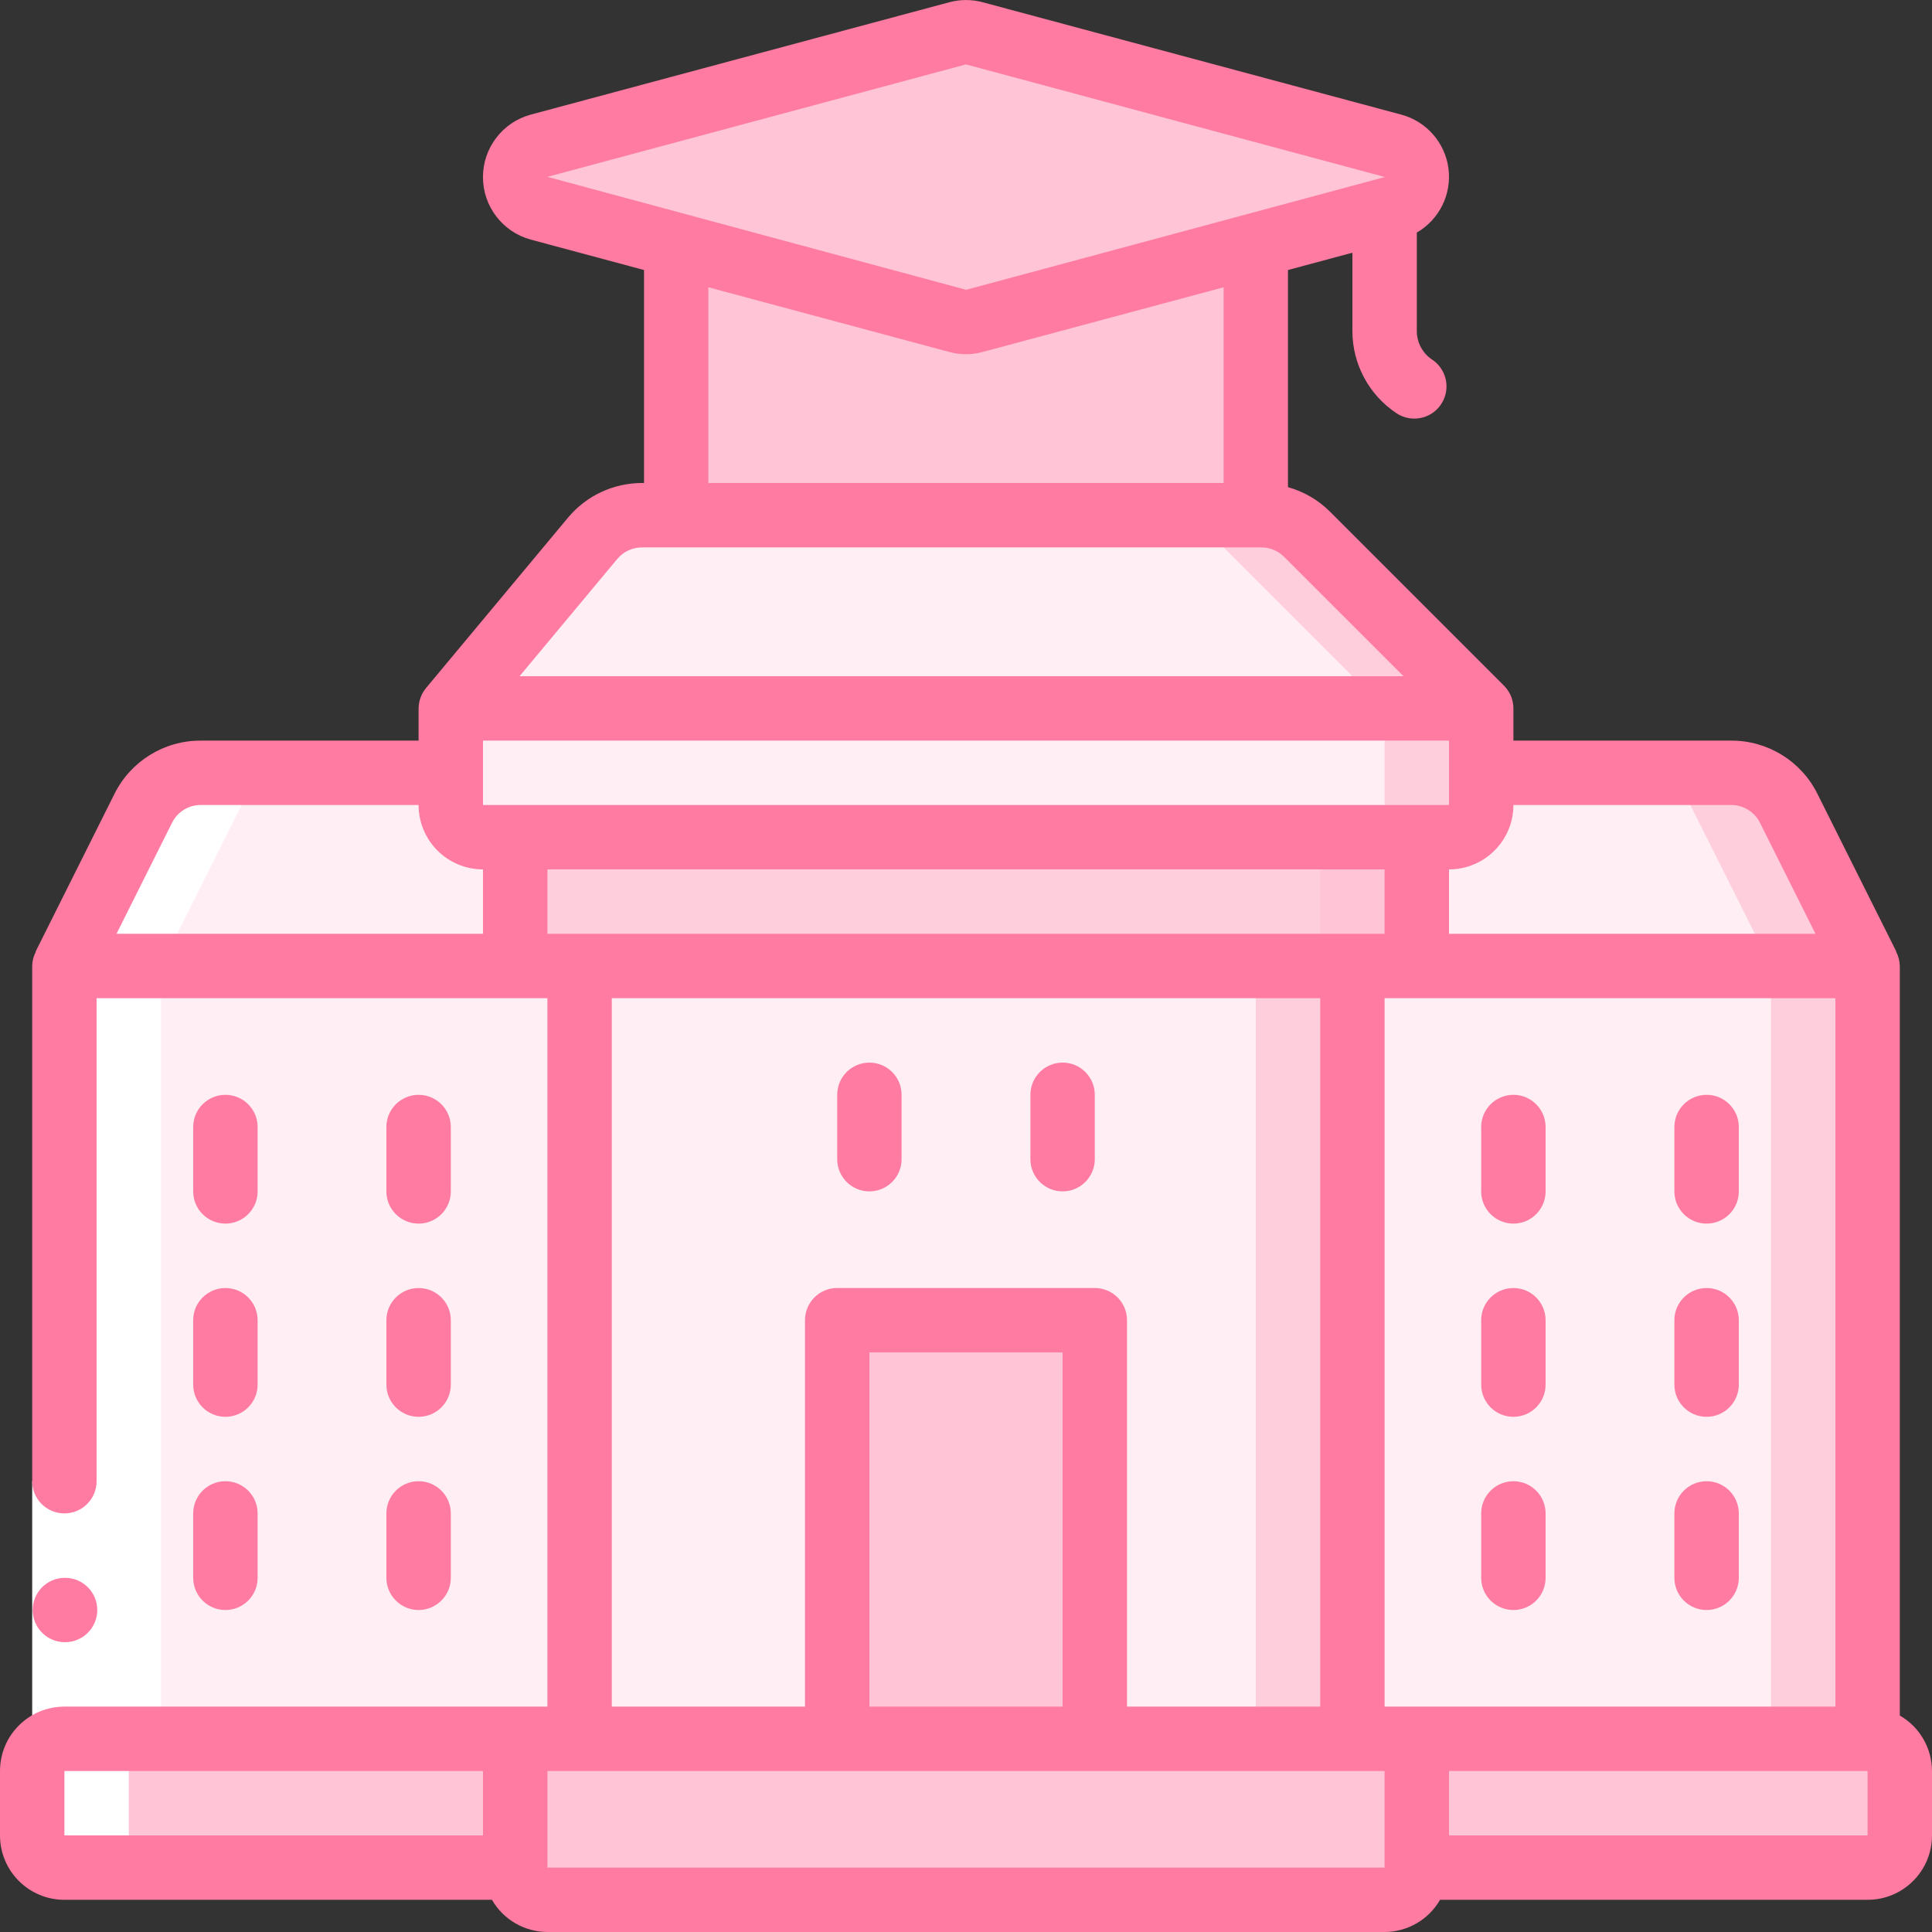 <svg width="50" height="50" viewBox="0 0 50 50" fill="none" xmlns="http://www.w3.org/2000/svg">
<rect x="0" y="0" width="50" height="50" fill="#333333" stroke="none"/>
<g clip-path="url(#clip0)">
<path d="M13.333 45H36.667V48.333C36.667 48.794 36.294 49.167 35.833 49.167H14.167C13.706 49.167 13.333 48.794 13.333 48.333V45Z" fill="#FFC5D6"/>
<path d="M34.167 45V48.333C34.167 48.794 33.794 49.167 33.333 49.167H35.833C36.294 49.167 36.667 48.794 36.667 48.333V45H34.167Z" fill="#FFC5D6"/>
<path d="M13.333 48.333H1.667C1.206 48.333 0.833 47.96 0.833 47.5V45.833C0.833 45.373 1.206 45 1.667 45H13.333V48.333Z" fill="#FFC5D6"/>
<path d="M36.667 48.333H48.333C48.794 48.333 49.167 47.96 49.167 47.5V45.833C49.167 45.373 48.794 45 48.333 45H36.667V48.333Z" fill="#FFC5D6"/>
<path d="M48.333 45H45.833C46.294 45 46.667 45.373 46.667 45.833V47.5C46.667 47.96 46.294 48.333 45.833 48.333H48.333C48.794 48.333 49.167 47.96 49.167 47.5V45.833C49.167 45.373 48.794 45 48.333 45Z" fill="#FFC5D6"/>
<path d="M15 25H35V45H15V25Z" fill="#FFEFF4"/>
<path d="M32.5 25H35V45H32.5V25Z" fill="#FFCEDC"/>
<path d="M38.333 18.334V20.834C38.333 21.294 37.96 21.667 37.5 21.667H12.5C12.04 21.667 11.667 21.294 11.667 20.834V18.334H38.333Z" fill="#FFEFF4"/>
<path d="M35.833 18.334V20.834C35.833 21.294 35.46 21.667 35 21.667H37.5C37.96 21.667 38.333 21.294 38.333 20.834V18.334H35.833Z" fill="#FFCEDC"/>
<path d="M38.333 18.334H11.667L15.333 13.934C15.649 13.551 16.12 13.331 16.617 13.334H32.642C33.086 13.334 33.511 13.511 33.825 13.825L38.333 18.334Z" fill="#FFEFF4"/>
<path d="M33.825 13.825C33.511 13.511 33.086 13.334 32.642 13.334H30.142C30.586 13.334 31.012 13.511 31.325 13.825L35.833 18.334H38.333L33.825 13.825Z" fill="#FFCEDC"/>
<path d="M13.333 21.667H36.667V25H13.333V21.667Z" fill="#FFCEDC"/>
<path d="M34.167 21.667H36.667V25H34.167V21.667Z" fill="#FFC5D6"/>
<path d="M35 25H48.333V45H35V25Z" fill="#FFEFF4"/>
<path d="M45.833 25H48.333V45H45.833V25Z" fill="#FFCEDC"/>
<path d="M48.333 25H36.667V21.667H37.5C37.96 21.667 38.333 21.294 38.333 20.833V20H44.8C45.432 20 46.01 20.359 46.292 20.925L48.333 25Z" fill="#FFEFF4"/>
<path d="M46.292 20.925C46.01 20.359 45.432 20 44.8 20H42.3C42.932 20 43.51 20.359 43.792 20.925L45.833 25H48.333L46.292 20.925Z" fill="#FFCEDC"/>
<path d="M1.667 25H15V45H1.667V25Z" fill="#FFEFF4"/>
<path d="M13.333 21.667V25H1.667L3.708 20.925C3.99 20.359 4.568 20 5.2 20H11.667V20.833C11.667 21.294 12.04 21.667 12.5 21.667H13.333Z" fill="#FFEFF4"/>
<path d="M21.667 34.167H28.333V45H21.667V34.167Z" fill="#FFC5D6"/>
<path d="M36.05 5.392L32.5 6.35L25.208 8.308C25.071 8.342 24.929 8.342 24.792 8.308L17.5 6.35L13.95 5.392C13.579 5.299 13.319 4.966 13.319 4.583C13.319 4.201 13.579 3.868 13.95 3.775L24.792 0.858C24.929 0.825 25.071 0.825 25.208 0.858L36.05 3.775C36.421 3.868 36.681 4.201 36.681 4.583C36.681 4.966 36.421 5.299 36.05 5.392V5.392Z" fill="#FFC5D6"/>
<path d="M36.05 3.775L25.208 0.858C25.071 0.825 24.929 0.825 24.792 0.858L23.75 1.138L33.55 3.775C33.921 3.868 34.181 4.201 34.181 4.583C34.181 4.966 33.921 5.299 33.55 5.392L30 6.35L23.75 8.028L24.792 8.308C24.929 8.342 25.071 8.342 25.208 8.308L32.5 6.35L36.05 5.392C36.421 5.299 36.681 4.966 36.681 4.583C36.681 4.201 36.421 3.868 36.05 3.775V3.775Z" fill="#FFC5D6"/>
<path d="M32.5 6.35V13.333H17.5V6.35L24.792 8.308C24.929 8.342 25.071 8.342 25.208 8.308L32.5 6.35Z" fill="#FFC5D6"/>
<path d="M1.667 48.333H4.167C3.706 48.333 3.333 47.96 3.333 47.5V45.833C3.333 45.373 3.706 45 4.167 45V25L6.208 20.925C6.49 20.359 7.068 20 7.7 20H5.2C4.568 20 3.99 20.359 3.708 20.925L1.667 25V45C1.206 45 0.833 45.373 0.833 45.833V47.5C0.833 47.96 1.206 48.333 1.667 48.333Z" fill="white"/>
<path d="M0.833 38.334H2.5V45H0.833V38.334Z" fill="white"/>
<path d="M1.683 42.5C1.223 42.502 0.848 42.131 0.846 41.671C0.844 41.211 1.215 40.836 1.675 40.834H1.683C2.144 40.834 2.517 41.207 2.517 41.667C2.517 42.127 2.144 42.5 1.683 42.5V42.5Z" fill="#FF7BA2"/>
<path d="M49.167 44.398V25C49.164 24.871 49.132 24.745 49.071 24.631H49.079L47.039 20.552C46.619 19.701 45.752 19.164 44.803 19.167H39.167V18.333C39.167 18.112 39.079 17.901 38.922 17.744L34.411 13.233C34.111 12.936 33.74 12.721 33.333 12.608V6.988L35 6.54V8.558V8.564C34.999 9.42 35.427 10.219 36.139 10.693C36.387 10.859 36.704 10.879 36.971 10.747C37.238 10.615 37.414 10.351 37.433 10.054C37.453 9.757 37.312 9.472 37.064 9.307C36.816 9.142 36.666 8.863 36.667 8.564V8.558V6.019C37.25 5.682 37.573 5.027 37.486 4.359C37.398 3.692 36.917 3.142 36.267 2.967L25.428 0.057C25.148 -0.018 24.852 -0.018 24.572 0.057L13.733 2.967C13.005 3.166 12.499 3.828 12.499 4.583C12.499 5.339 13.005 6.001 13.733 6.2L16.667 6.988V12.5H16.614C15.873 12.5 15.171 12.83 14.697 13.4L11.031 17.8C10.905 17.949 10.835 18.138 10.833 18.333V19.167H5.197C4.249 19.163 3.382 19.699 2.961 20.548L0.921 24.628H0.929C0.868 24.742 0.835 24.87 0.833 25V38.333C0.833 38.794 1.206 39.167 1.667 39.167C2.127 39.167 2.5 38.794 2.5 38.333V25.833H14.167V44.167H1.667C0.746 44.167 0 44.913 0 45.833V47.5C0 48.421 0.746 49.167 1.667 49.167H12.732C13.027 49.681 13.574 49.998 14.167 50H35.833C36.426 49.998 36.973 49.681 37.268 49.167H48.333C49.254 49.167 50 48.421 50 47.5V45.833C49.998 45.241 49.681 44.694 49.167 44.398V44.398ZM12.5 47.5H1.667V45.833H12.5V47.5ZM39.167 20.833H44.803C45.119 20.832 45.408 21.011 45.548 21.294L46.985 24.167H37.5V22.5C38.42 22.5 39.167 21.754 39.167 20.833ZM14.167 4.577L25 1.667L35.845 4.583H35.834L25.004 7.5L14.167 4.577ZM31.667 7.435V12.5H18.333V7.435L24.572 9.11C24.852 9.186 25.148 9.186 25.428 9.11L31.667 7.435ZM15.974 14.467C16.132 14.277 16.367 14.167 16.614 14.167H32.642C32.864 14.167 33.076 14.254 33.233 14.411L36.322 17.5H13.446L15.974 14.467ZM12.5 24.167H3.015L4.452 21.294C4.592 21.011 4.881 20.832 5.197 20.833H10.833C10.833 21.754 11.579 22.5 12.5 22.5V24.167ZM12.5 20.833V19.167H37.5V20.833H12.5ZM28.333 33.333H21.667C21.206 33.333 20.833 33.706 20.833 34.167V44.167H15.833V25.833H34.167V44.167H29.167V34.167C29.167 33.706 28.794 33.333 28.333 33.333ZM27.5 35V44.167H22.5V35H27.5ZM14.167 24.167V22.5H35.833V24.167H14.167ZM14.167 48.333V45.833H35.833V48.333H14.167ZM36.667 44.167H35.833V25.833H47.5V44.167H36.667ZM48.333 47.5H37.5V45.833H48.333V47.5Z" fill="#FF7BA2"/>
<path d="M22.5 27.5C22.04 27.5 21.667 27.873 21.667 28.333V30C21.667 30.46 22.04 30.833 22.5 30.833C22.96 30.833 23.333 30.46 23.333 30V28.333C23.333 27.873 22.96 27.5 22.5 27.5Z" fill="#FF7BA2"/>
<path d="M10.833 31.667C11.294 31.667 11.667 31.294 11.667 30.834V29.167C11.667 28.707 11.294 28.334 10.833 28.334C10.373 28.334 10 28.707 10 29.167V30.834C10 31.294 10.373 31.667 10.833 31.667Z" fill="#FF7BA2"/>
<path d="M5.833 31.667C6.294 31.667 6.667 31.294 6.667 30.834V29.167C6.667 28.707 6.294 28.334 5.833 28.334C5.373 28.334 5 28.707 5 29.167V30.834C5 31.294 5.373 31.667 5.833 31.667Z" fill="#FF7BA2"/>
<path d="M10 35.834C10 36.294 10.373 36.667 10.833 36.667C11.294 36.667 11.667 36.294 11.667 35.834V34.167C11.667 33.707 11.294 33.334 10.833 33.334C10.373 33.334 10 33.707 10 34.167V35.834Z" fill="#FF7BA2"/>
<path d="M5 35.834C5 36.294 5.373 36.667 5.833 36.667C6.294 36.667 6.667 36.294 6.667 35.834V34.167C6.667 33.707 6.294 33.334 5.833 33.334C5.373 33.334 5 33.707 5 34.167V35.834Z" fill="#FF7BA2"/>
<path d="M10 40.834C10 41.294 10.373 41.667 10.833 41.667C11.294 41.667 11.667 41.294 11.667 40.834V39.167C11.667 38.707 11.294 38.334 10.833 38.334C10.373 38.334 10 38.707 10 39.167V40.834Z" fill="#FF7BA2"/>
<path d="M5 40.834C5 41.294 5.373 41.667 5.833 41.667C6.294 41.667 6.667 41.294 6.667 40.834V39.167C6.667 38.707 6.294 38.334 5.833 38.334C5.373 38.334 5 38.707 5 39.167V40.834Z" fill="#FF7BA2"/>
<path d="M44.167 28.334C43.706 28.334 43.333 28.707 43.333 29.167V30.834C43.333 31.294 43.706 31.667 44.167 31.667C44.627 31.667 45 31.294 45 30.834V29.167C45 28.707 44.627 28.334 44.167 28.334Z" fill="#FF7BA2"/>
<path d="M39.167 28.334C38.706 28.334 38.333 28.707 38.333 29.167V30.834C38.333 31.294 38.706 31.667 39.167 31.667C39.627 31.667 40 31.294 40 30.834V29.167C40 28.707 39.627 28.334 39.167 28.334Z" fill="#FF7BA2"/>
<path d="M44.167 33.334C43.706 33.334 43.333 33.707 43.333 34.167V35.834C43.333 36.294 43.706 36.667 44.167 36.667C44.627 36.667 45 36.294 45 35.834V34.167C45 33.707 44.627 33.334 44.167 33.334Z" fill="#FF7BA2"/>
<path d="M39.167 33.334C38.706 33.334 38.333 33.707 38.333 34.167V35.834C38.333 36.294 38.706 36.667 39.167 36.667C39.627 36.667 40 36.294 40 35.834V34.167C40 33.707 39.627 33.334 39.167 33.334Z" fill="#FF7BA2"/>
<path d="M44.167 38.334C43.706 38.334 43.333 38.707 43.333 39.167V40.834C43.333 41.294 43.706 41.667 44.167 41.667C44.627 41.667 45 41.294 45 40.834V39.167C45 38.707 44.627 38.334 44.167 38.334Z" fill="#FF7BA2"/>
<path d="M39.167 38.334C38.706 38.334 38.333 38.707 38.333 39.167V40.834C38.333 41.294 38.706 41.667 39.167 41.667C39.627 41.667 40 41.294 40 40.834V39.167C40 38.707 39.627 38.334 39.167 38.334Z" fill="#FF7BA2"/>
<path d="M27.5 27.5C27.04 27.5 26.667 27.873 26.667 28.333V30C26.667 30.46 27.04 30.833 27.5 30.833C27.96 30.833 28.333 30.46 28.333 30V28.333C28.333 27.873 27.96 27.5 27.5 27.5Z" fill="#FF7BA2"/>
</g>
<defs>
<clipPath id="clip0">
<rect width="50" height="50" fill="white"/>
</clipPath>
</defs>
</svg>
